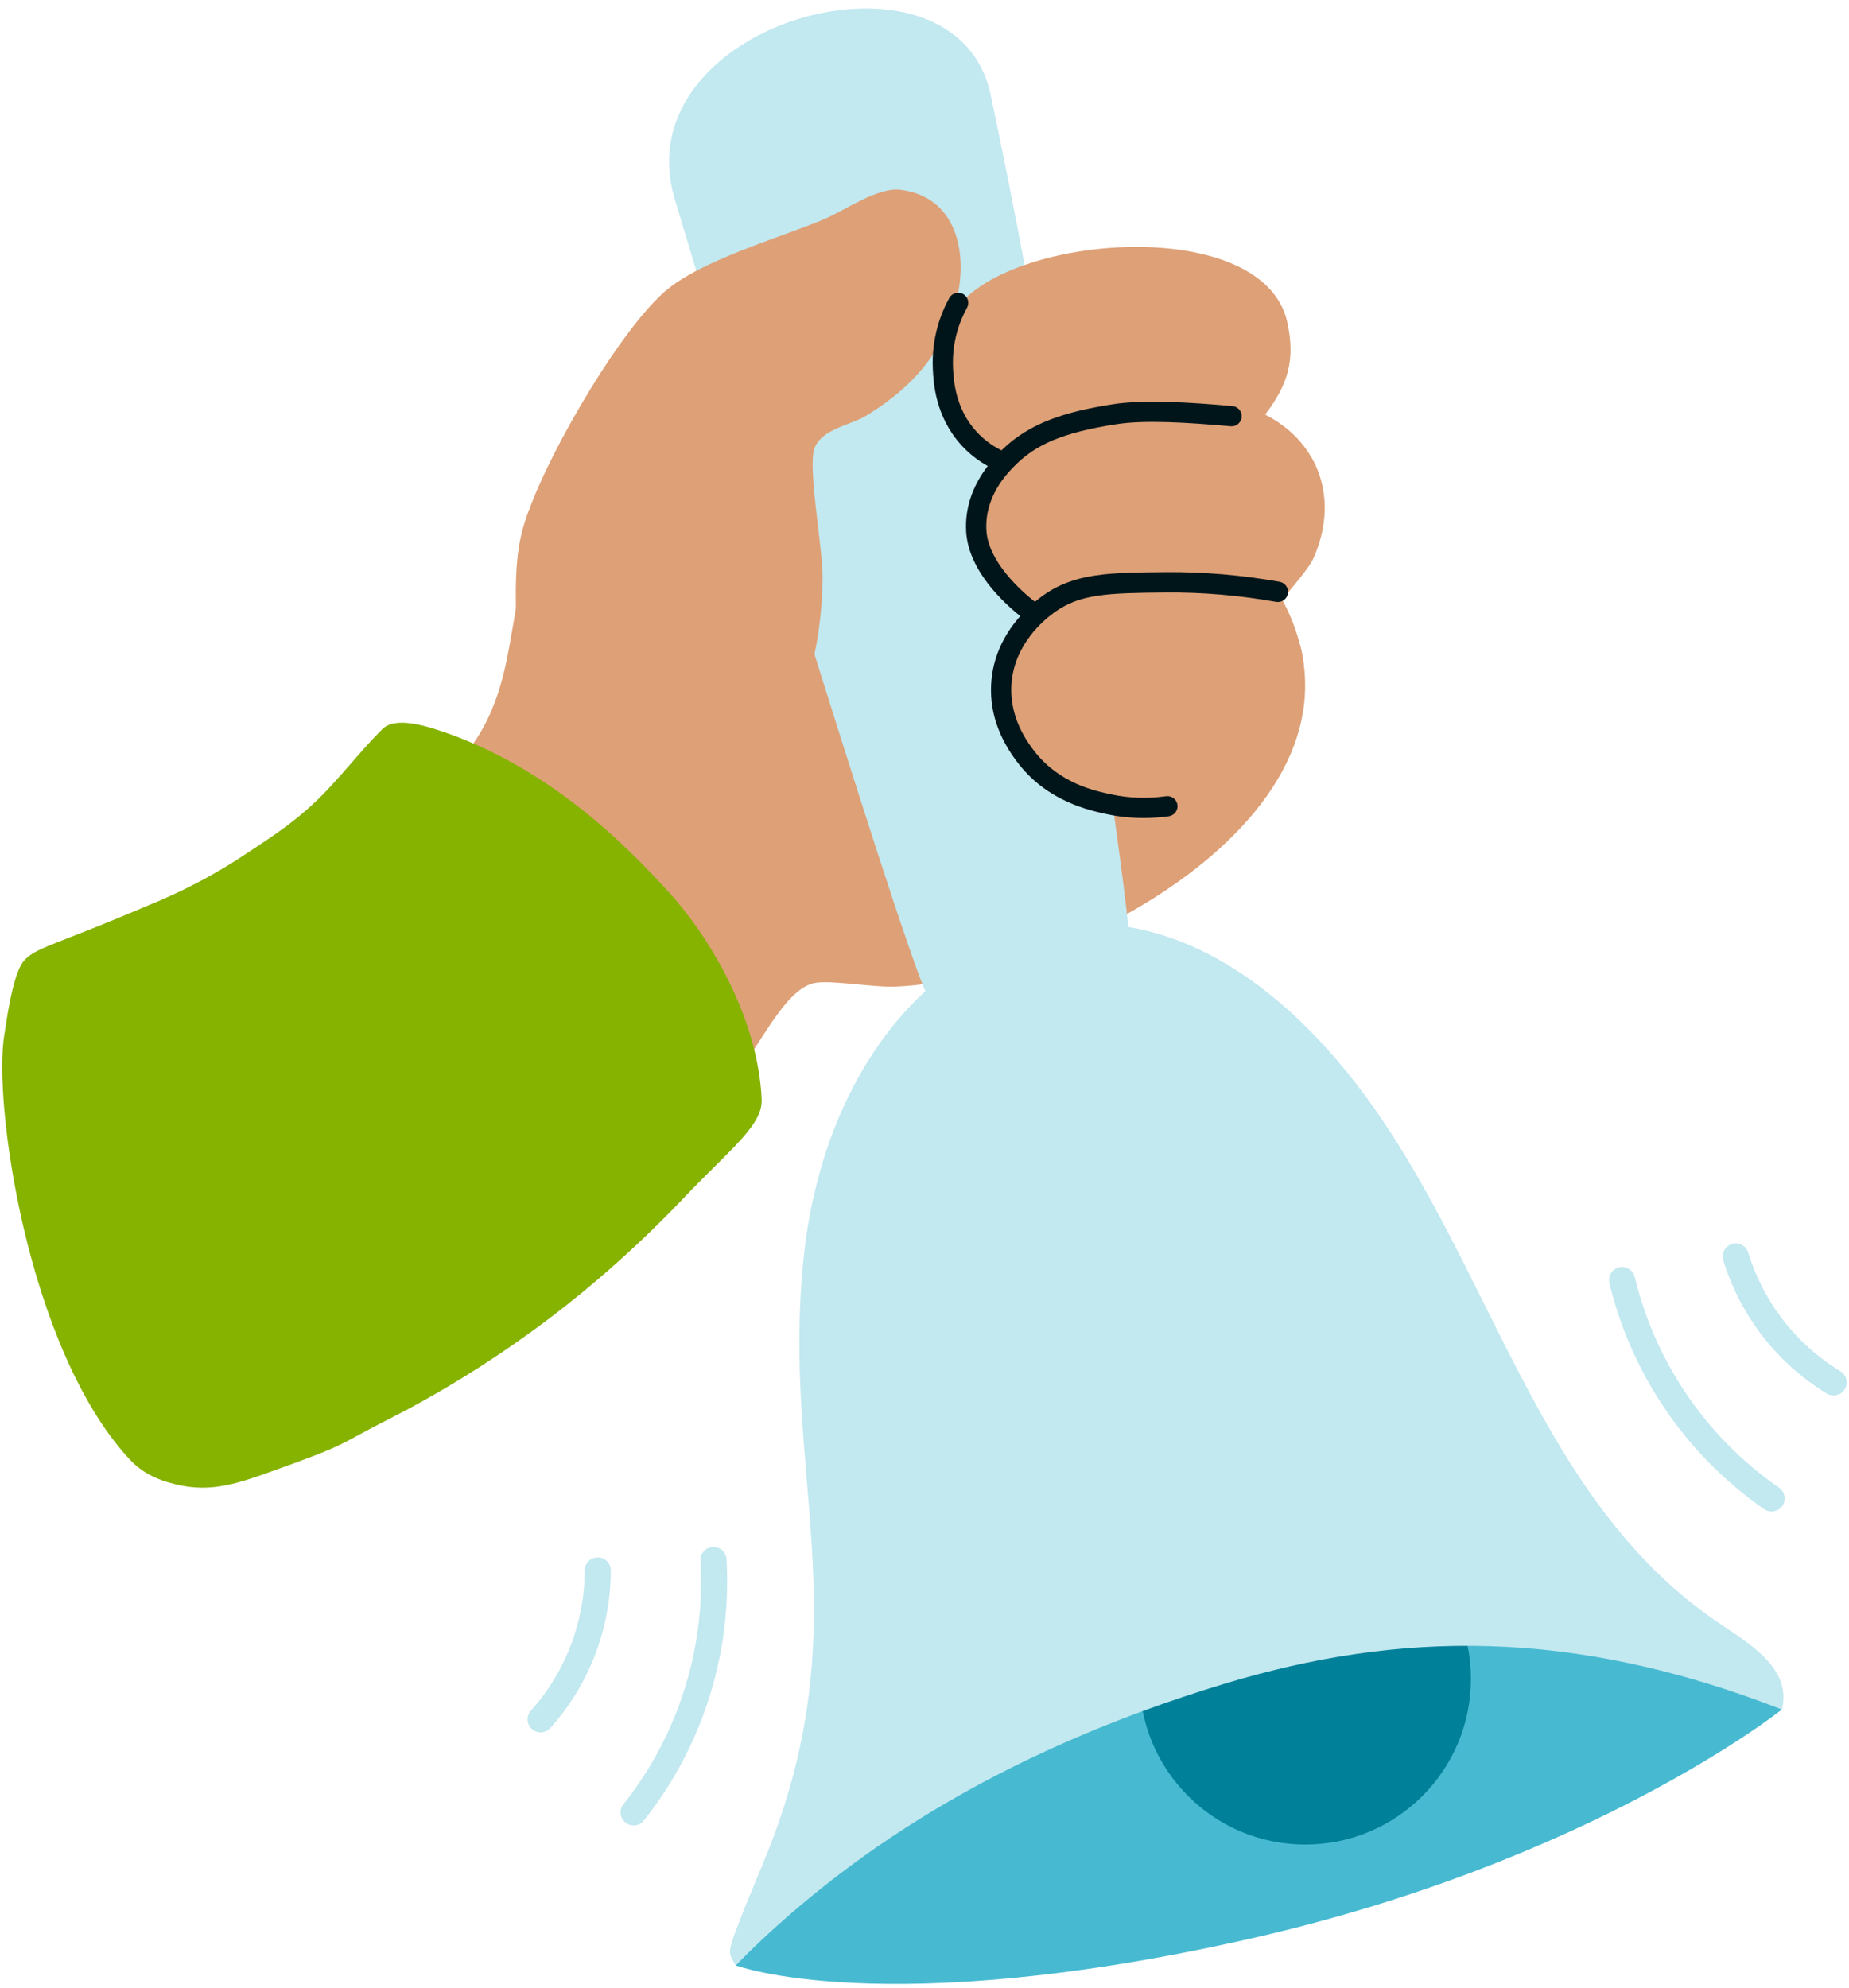 <svg width="200" height="215" viewBox="0 0 200 215" fill="none" xmlns="http://www.w3.org/2000/svg">
<g clip-path="url(#clip0_7555_3486)">
<path d="M117.446 30.851C120.855 31.273 122.758 35.328 124.36 38.11C129.318 46.709 133.834 55.968 138.609 64.712C150.979 87.376 115.574 105.916 96.9 106.719C94.46 106.823 89.868 105.982 88.118 106.328C82.744 107.387 79.035 123.529 70.9 121.494C64.965 120.01 56.491 111.778 52.654 107.003C50.246 104.006 43.204 93.418 43.27 89.933C43.325 87.03 49.183 83.297 51.135 80.522C56.581 72.771 54.304 64.113 59.152 55.833C62.076 50.84 73.63 38.875 78.965 36.899C82.609 35.549 88.685 37.435 92.986 37.307C96.647 37.197 100.394 36.231 103.855 35.106C107.388 33.958 113.903 30.408 117.45 30.847L117.446 30.851Z" fill="#DEA076"/>
<path d="M192.74 184.916C192.74 184.916 172.121 201.407 134.931 209.771C95.567 218.622 79.571 212.587 79.571 212.587C91.149 200.871 102.059 182.259 117.626 177.342C133.952 172.189 158.557 170.684 159.91 170.618C166.574 170.293 176.913 177.964 184.017 178.947C186.055 179.234 191.159 183.567 192.744 184.916H192.74Z" fill="#47BAD1"/>
<path d="M141.183 199.521C151.081 199.521 159.104 191.498 159.104 181.601C159.104 171.704 151.081 163.681 141.183 163.681C131.286 163.681 123.263 171.704 123.263 181.601C123.263 191.498 131.286 199.521 141.183 199.521Z" fill="#008099"/>
<path d="M192.74 184.916C170.073 176.086 151.353 176.408 132.419 182.141C107.685 189.629 91.149 200.875 79.571 212.587C79.228 211.992 78.841 211.515 78.99 210.76C79.36 208.871 82.467 201.902 83.55 199.013C92.775 174.48 84.509 159.127 86.931 136.006C88.208 123.792 93.124 113.612 100.09 107.214C96.799 99.75 77.149 35.553 72.979 21.515C67.291 2.359 103.36 -7.603 107.156 10.266C114.958 46.978 121.391 93.197 122.052 100.273C128.772 101.39 135.83 105.245 142.654 112.491C160.564 131.508 164.121 160.698 185.716 175.418C189.125 177.74 193.872 180.425 192.744 184.92L192.74 184.916Z" fill="#C2E8F0"/>
<path d="M97.426 20.536C103.46 21.307 104.689 27.3 103.505 32.311C102.142 38.075 98.654 41.923 93.747 44.93C91.965 46.024 88.858 46.373 88.09 48.518C87.343 50.601 89.031 59.446 88.979 62.615C88.813 72.563 85.775 80.722 78.619 87.788C72.467 93.864 65.01 94.581 58.1 89.013C56.384 87.633 52.747 82.494 52.872 80.349C52.945 79.072 55.048 75.608 55.464 73.504C56.408 68.702 55.069 62.688 56.523 57.297C58.315 50.657 66.671 36.148 71.862 31.577C75.689 28.21 84.035 25.823 88.948 23.799C91.329 22.819 94.893 20.21 97.426 20.536Z" fill="#DEA076"/>
<path d="M136.851 44.847C142.879 47.947 144.813 54.248 142.069 60.387C141.433 61.809 138.581 64.833 138.54 65.124C138.46 65.702 140.474 68.999 140.779 70.366C143.976 84.657 118.374 94.439 110.017 81.02C107.346 76.733 108.097 72.722 111.135 68.864C112.232 67.473 110.848 66.927 111.467 65.383C104.512 62.933 102.886 55.252 108.173 50.487C102.118 48.131 100.17 39.684 102.955 34.21C107.419 25.435 136.63 22.809 139.249 34.889C140.128 38.937 139.318 41.598 136.848 44.843L136.851 44.847Z" fill="#DEA076"/>
<path d="M73.976 129.57C73.934 129.615 73.889 129.663 73.841 129.708C67.211 136.656 61.256 141.279 58.145 143.563C57.931 143.719 57.73 143.864 57.547 143.999C53.578 146.878 49.976 149.117 47.19 150.722C45.014 151.978 43.329 152.854 42.353 153.348C36.014 156.56 38.176 156.037 28.27 159.549C27.952 159.66 27.64 159.767 27.339 159.867C24.346 160.861 21.993 161.255 19.138 160.591C16.82 160.051 15.263 159.207 13.962 157.795C2.896 145.788 -0.81 118.909 0.491 111.802C0.63 111.04 1.301 105.476 2.557 103.971C3.298 103.089 4.225 102.698 7.066 101.584C9.014 100.822 11.862 99.722 16.166 97.881C16.422 97.774 16.678 97.67 16.931 97.563C21.152 95.778 24.353 93.861 26.54 92.404C26.567 92.386 26.595 92.366 26.623 92.348C29.509 90.425 32.384 88.643 35.426 85.414C35.529 85.303 35.63 85.193 35.73 85.085C38.218 82.39 39.152 81.092 41.346 78.881C42.779 77.438 46.18 78.508 48.734 79.438C59.678 83.435 67.536 91.203 72.408 96.58C77.114 101.771 82.035 110.521 82.384 118.93C82.502 121.712 79.035 124.252 73.972 129.566L73.976 129.57Z" fill="#86B200"/>
<path d="M58.08 187.331C57.886 187.272 57.699 187.172 57.536 187.03C56.955 186.511 56.907 185.618 57.426 185.04C59.37 182.867 60.865 180.379 61.862 177.646C62.775 175.148 63.242 172.532 63.249 169.867C63.249 169.089 63.886 168.459 64.664 168.462C65.443 168.462 66.073 169.099 66.069 169.878C66.059 172.871 65.536 175.812 64.509 178.618C63.388 181.687 61.709 184.483 59.523 186.926C59.149 187.345 58.581 187.487 58.073 187.338L58.08 187.331Z" fill="#C2E8F0"/>
<path d="M68.142 197.4C67.972 197.352 67.81 197.269 67.664 197.151C67.052 196.667 66.951 195.781 67.433 195.172C70.512 191.282 72.792 186.909 74.208 182.172C75.502 177.84 76.028 173.352 75.768 168.829C75.723 168.051 76.318 167.386 77.097 167.341C77.875 167.296 78.54 167.891 78.585 168.67C78.862 173.521 78.298 178.338 76.91 182.981C75.391 188.061 72.948 192.753 69.644 196.923C69.277 197.386 68.675 197.559 68.142 197.4Z" fill="#C2E8F0"/>
<path d="M199.111 150.712C199.28 150.601 199.429 150.449 199.543 150.266C199.948 149.601 199.737 148.733 199.073 148.328C196.581 146.813 194.433 144.864 192.682 142.539C191.086 140.415 189.879 138.044 189.097 135.494C188.869 134.75 188.08 134.332 187.336 134.56C186.588 134.788 186.173 135.577 186.401 136.321C187.28 139.186 188.633 141.847 190.426 144.235C192.391 146.847 194.803 149.034 197.602 150.74C198.083 151.03 198.668 151.003 199.107 150.716L199.111 150.712Z" fill="#C2E8F0"/>
<path d="M192.398 163.265C192.547 163.168 192.678 163.044 192.785 162.888C193.228 162.248 193.069 161.369 192.433 160.926C188.36 158.096 184.91 154.57 182.183 150.449C179.692 146.681 177.886 142.535 176.824 138.13C176.64 137.373 175.879 136.909 175.121 137.092C174.363 137.276 173.9 138.037 174.083 138.795C175.225 143.521 177.159 147.964 179.834 152.006C182.758 156.428 186.457 160.21 190.827 163.245C191.311 163.58 191.938 163.57 192.405 163.265H192.398Z" fill="#C2E8F0"/>
<path d="M139.304 64.217C139.201 64.812 138.626 65.207 138.035 65.103C134.059 64.397 130.031 64.051 126.073 64.089C119.727 64.144 116.803 64.251 114.035 66.251C112.782 67.155 109.83 69.691 109.429 73.719C109.173 76.345 110.024 78.926 111.979 81.376C114.668 84.75 118.412 85.549 120.214 85.93C122.142 86.345 124.128 86.407 126.118 86.127C126.713 86.04 127.273 86.456 127.36 87.051C127.443 87.653 127.024 88.207 126.429 88.293C125.516 88.418 124.602 88.483 123.692 88.483C122.367 88.483 121.052 88.345 119.754 88.072C117.865 87.667 113.443 86.719 110.266 82.733C107.945 79.819 106.931 76.712 107.249 73.49C107.543 70.507 108.958 68.217 110.36 66.642C108.488 65.155 104.716 61.639 104.502 57.445C104.377 54.971 105.159 52.611 106.841 50.411C105.751 49.802 104.789 49.037 103.962 48.127C101.152 45.023 100.969 41.345 100.903 39.954C100.734 36.542 101.779 33.878 102.682 32.231C102.976 31.701 103.64 31.508 104.17 31.798C104.699 32.092 104.893 32.757 104.602 33.286C103.83 34.681 102.945 36.947 103.086 39.816C103.145 41.02 103.301 44.134 105.588 46.653C106.356 47.497 107.273 48.196 108.325 48.715C111.436 45.66 115.398 44.511 120.37 43.729C123.747 43.2 128.588 43.511 133.311 43.926C133.913 43.982 134.363 44.511 134.308 45.113C134.253 45.715 133.727 46.165 133.121 46.11C128.533 45.705 123.851 45.397 120.709 45.892C115.021 46.784 112.021 48.037 109.63 50.511C108.858 51.31 106.509 53.739 106.695 57.328C106.872 60.753 110.439 63.912 111.945 65.096C112.253 64.84 112.526 64.632 112.754 64.466C116.208 61.971 119.913 61.944 126.059 61.888C130.166 61.85 134.315 62.206 138.419 62.933C139.014 63.044 139.408 63.611 139.304 64.203V64.217Z" fill="#00151A"/>
</g>
<defs>
<clipPath id="clip0_7555_3486">
<rect width="200" height="213.841" fill="white" transform="translate(0 0.841)"/>
</clipPath>
</defs>
</svg>
